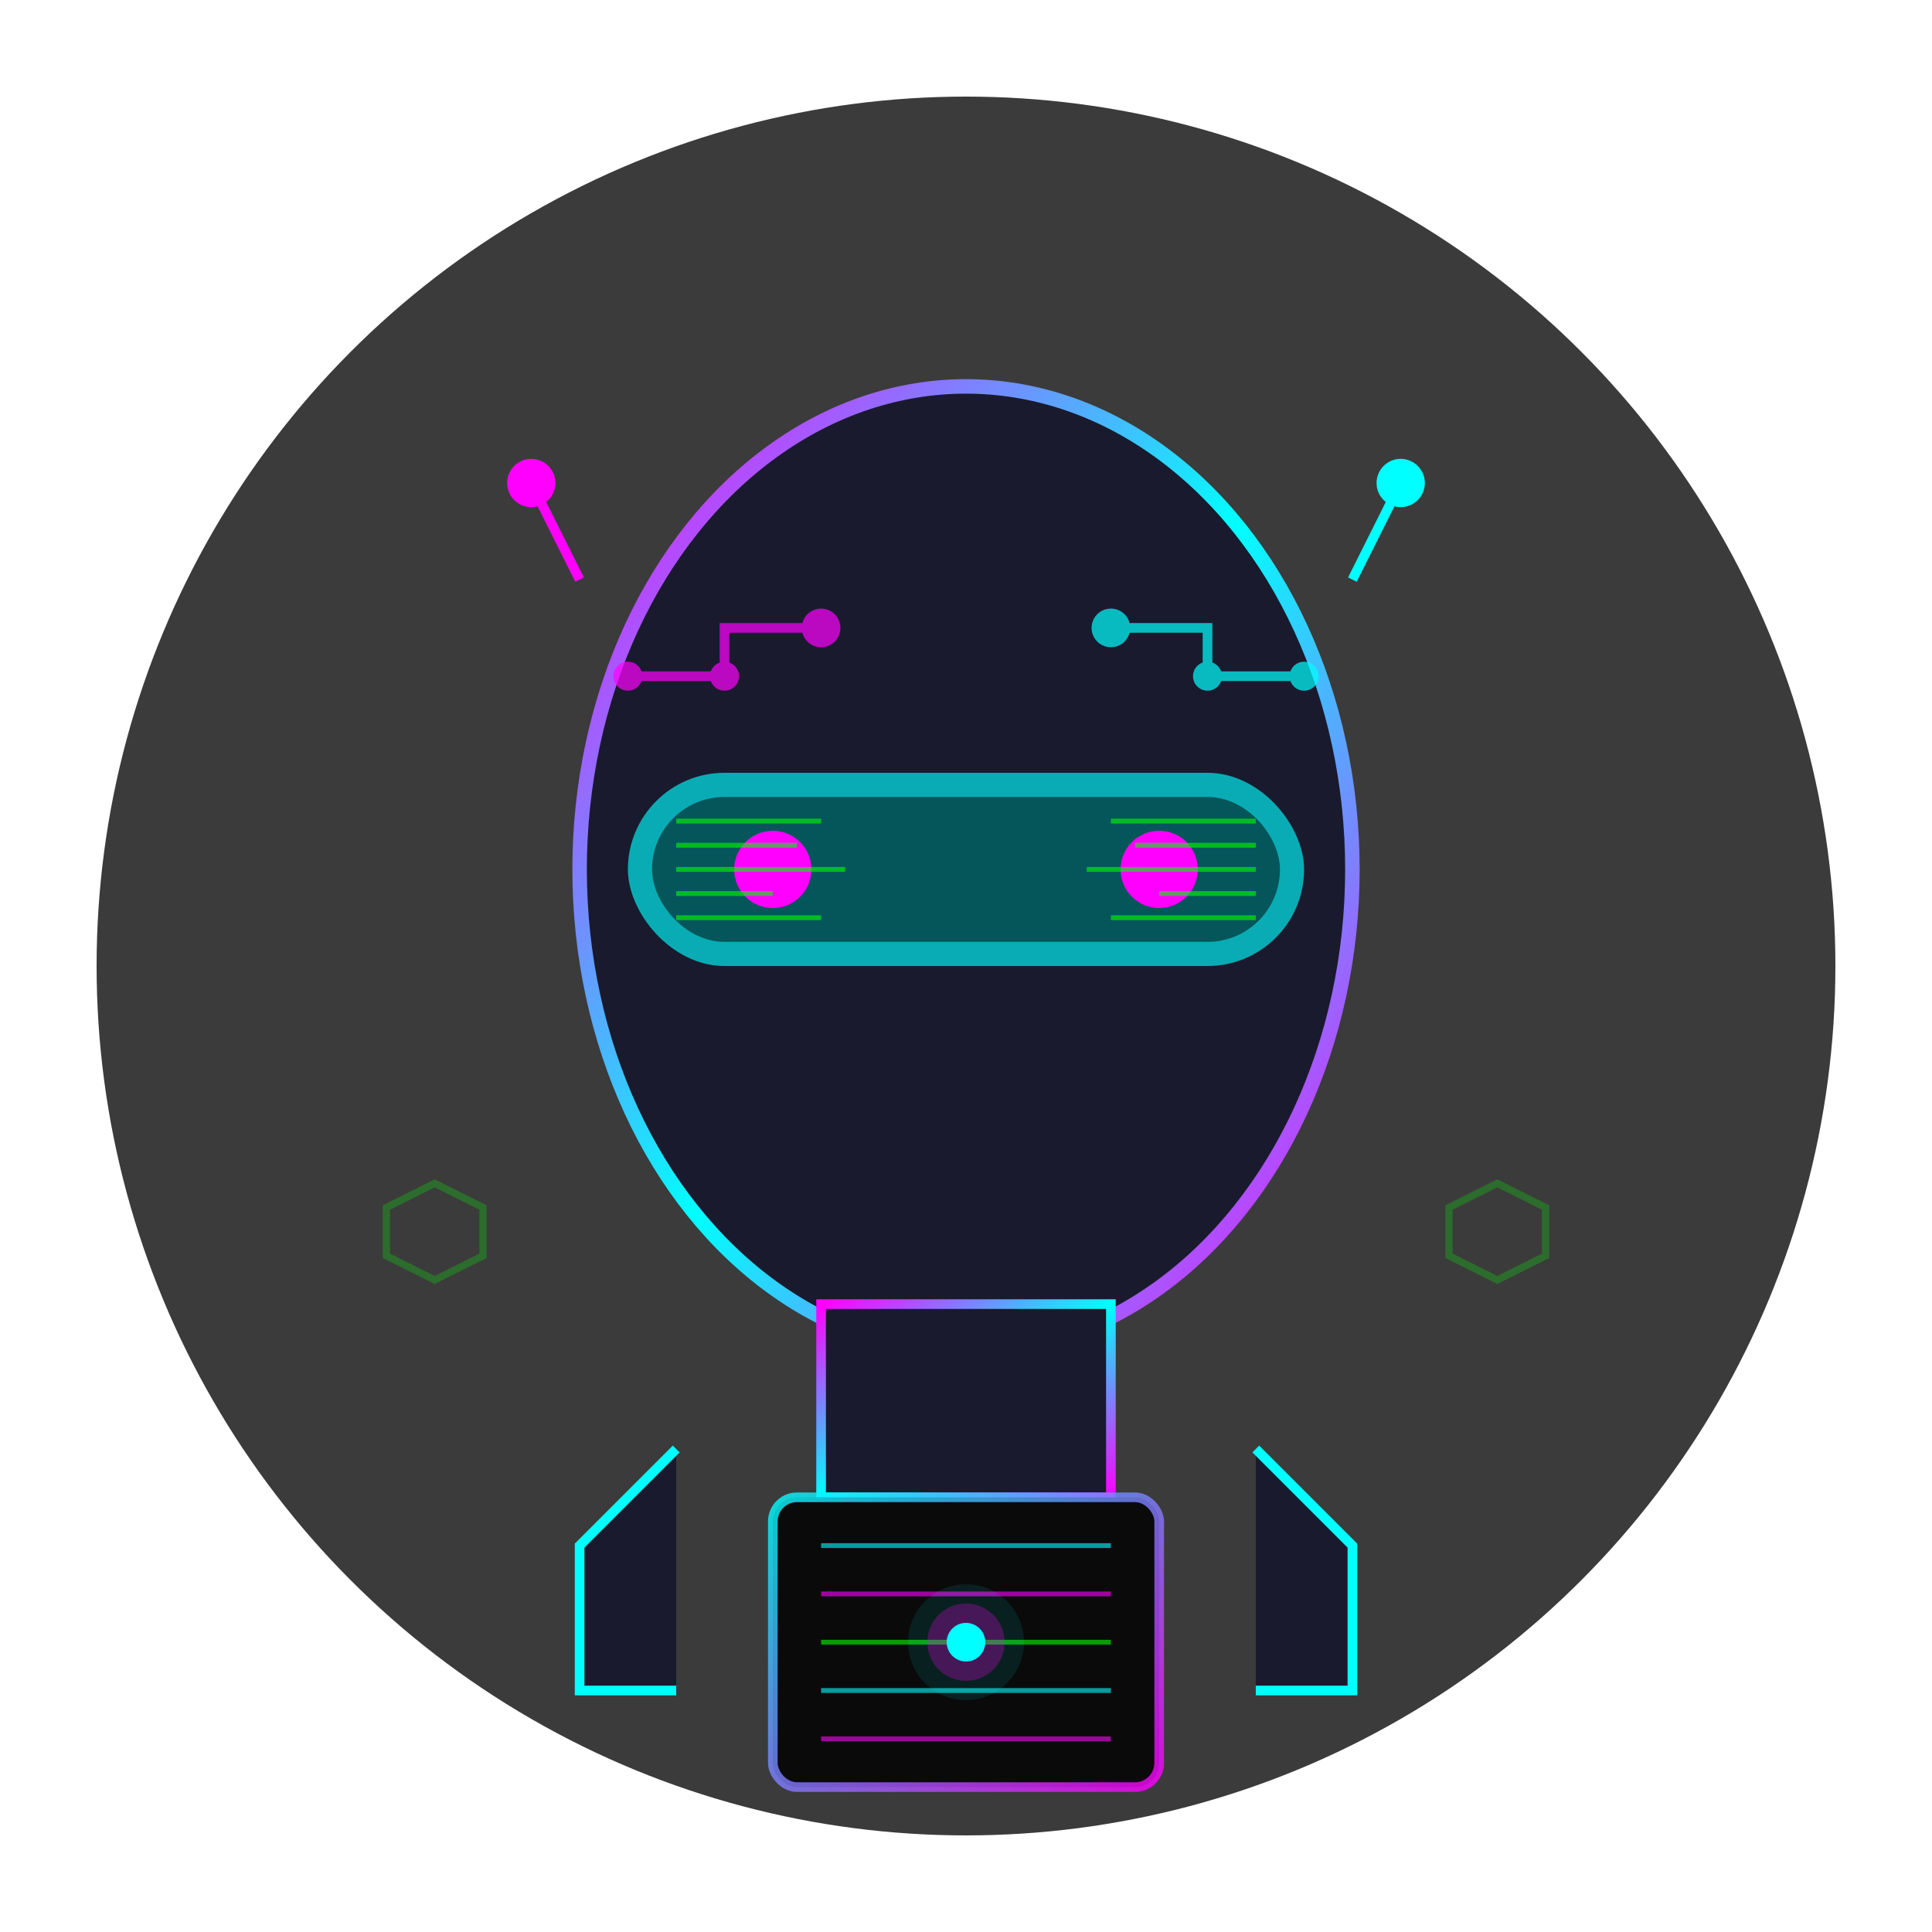 <svg viewBox="0 0 400 400" xmlns="http://www.w3.org/2000/svg">
  <defs>
    <linearGradient id="avatarGradient" x1="0%" y1="0%" x2="100%" y2="100%">
      <stop offset="0%" style="stop-color:#ff00ff;stop-opacity:1" />
      <stop offset="50%" style="stop-color:#00ffff;stop-opacity:1" />
      <stop offset="100%" style="stop-color:#ff00ff;stop-opacity:1" />
    </linearGradient>
    <linearGradient id="glowGradient" x1="0%" y1="0%" x2="100%" y2="100%">
      <stop offset="0%" style="stop-color:#00ffff;stop-opacity:0.8" />
      <stop offset="100%" style="stop-color:#ff00ff;stop-opacity:0.8" />
    </linearGradient>
    <filter id="neonGlow">
      <feGaussianBlur stdDeviation="5" result="coloredBlur"/>
      <feMerge>
        <feMergeNode in="coloredBlur"/>
        <feMergeNode in="coloredBlur"/>
        <feMergeNode in="SourceGraphic"/>
      </feMerge>
    </filter>
  </defs>
  
  <!-- Background Circle -->
  <circle cx="200" cy="200" r="180" fill="#0a0a0a" opacity="0.8"/>
  
  <!-- Head -->
  <ellipse cx="200" cy="180" rx="80" ry="100" fill="#1a1a2e" stroke="url(#avatarGradient)" stroke-width="3" filter="url(#neonGlow)"/>
  
  <!-- Visor/Eyes -->
  <rect x="130" y="160" width="140" height="40" rx="20" fill="#00ffff" opacity="0.8" filter="url(#neonGlow)"/>
  <rect x="135" y="165" width="130" height="30" rx="15" fill="#000" opacity="0.5"/>
  
  <!-- Eye Glow Effects -->
  <circle cx="160" cy="180" r="8" fill="#ff00ff" filter="url(#neonGlow)"/>
  <circle cx="240" cy="180" r="8" fill="#ff00ff" filter="url(#neonGlow)"/>
  
  <!-- Digital Lines on Visor -->
  <line x1="140" y1="170" x2="170" y2="170" stroke="#00ff00" stroke-width="1" opacity="0.6"/>
  <line x1="140" y1="175" x2="165" y2="175" stroke="#00ff00" stroke-width="1" opacity="0.6"/>
  <line x1="140" y1="180" x2="175" y2="180" stroke="#00ff00" stroke-width="1" opacity="0.6"/>
  <line x1="140" y1="185" x2="160" y2="185" stroke="#00ff00" stroke-width="1" opacity="0.6"/>
  <line x1="140" y1="190" x2="170" y2="190" stroke="#00ff00" stroke-width="1" opacity="0.6"/>
  
  <line x1="230" y1="170" x2="260" y2="170" stroke="#00ff00" stroke-width="1" opacity="0.6"/>
  <line x1="235" y1="175" x2="260" y2="175" stroke="#00ff00" stroke-width="1" opacity="0.6"/>
  <line x1="225" y1="180" x2="260" y2="180" stroke="#00ff00" stroke-width="1" opacity="0.6"/>
  <line x1="240" y1="185" x2="260" y2="185" stroke="#00ff00" stroke-width="1" opacity="0.6"/>
  <line x1="230" y1="190" x2="260" y2="190" stroke="#00ff00" stroke-width="1" opacity="0.6"/>
  
  <!-- Neck/Collar -->
  <rect x="170" y="270" width="60" height="40" fill="#1a1a2e" stroke="url(#avatarGradient)" stroke-width="2"/>
  
  <!-- Shoulders -->
  <path d="M 140 300 L 120 320 L 120 350 L 140 350" fill="#1a1a2e" stroke="#00ffff" stroke-width="2" filter="url(#neonGlow)"/>
  <path d="M 260 300 L 280 320 L 280 350 L 260 350" fill="#1a1a2e" stroke="#00ffff" stroke-width="2" filter="url(#neonGlow)"/>
  
  <!-- Circuit Details on Head -->
  <g opacity="0.7">
    <path d="M 130 140 L 150 140 L 150 130 L 170 130" stroke="#ff00ff" stroke-width="2" fill="none" filter="url(#neonGlow)"/>
    <circle cx="130" cy="140" r="3" fill="#ff00ff"/>
    <circle cx="150" cy="140" r="3" fill="#ff00ff"/>
    <circle cx="170" cy="130" r="4" fill="#ff00ff"/>
    
    <path d="M 270 140 L 250 140 L 250 130 L 230 130" stroke="#00ffff" stroke-width="2" fill="none" filter="url(#neonGlow)"/>
    <circle cx="270" cy="140" r="3" fill="#00ffff"/>
    <circle cx="250" cy="140" r="3" fill="#00ffff"/>
    <circle cx="230" cy="130" r="4" fill="#00ffff"/>
  </g>
  
  <!-- Antenna/Tech Details -->
  <line x1="120" y1="120" x2="110" y2="100" stroke="#ff00ff" stroke-width="2" filter="url(#neonGlow)"/>
  <circle cx="110" cy="100" r="5" fill="#ff00ff" filter="url(#neonGlow)"/>
  
  <line x1="280" y1="120" x2="290" y2="100" stroke="#00ffff" stroke-width="2" filter="url(#neonGlow)"/>
  <circle cx="290" cy="100" r="5" fill="#00ffff" filter="url(#neonGlow)"/>
  
  <!-- Chest Panel -->
  <rect x="160" y="310" width="80" height="60" rx="5" fill="#0a0a0a" stroke="url(#glowGradient)" stroke-width="2" filter="url(#neonGlow)"/>
  
  <!-- Chest Details -->
  <line x1="170" y1="320" x2="230" y2="320" stroke="#00ffff" stroke-width="1" opacity="0.6"/>
  <line x1="170" y1="330" x2="230" y2="330" stroke="#ff00ff" stroke-width="1" opacity="0.6"/>
  <line x1="170" y1="340" x2="230" y2="340" stroke="#00ff00" stroke-width="1" opacity="0.6"/>
  <line x1="170" y1="350" x2="230" y2="350" stroke="#00ffff" stroke-width="1" opacity="0.6"/>
  <line x1="170" y1="360" x2="230" y2="360" stroke="#ff00ff" stroke-width="1" opacity="0.6"/>
  
  <!-- Power Core -->
  <circle cx="200" cy="340" r="12" fill="#00ffff" opacity="0.3" filter="url(#neonGlow)"/>
  <circle cx="200" cy="340" r="8" fill="#ff00ff" opacity="0.5" filter="url(#neonGlow)"/>
  <circle cx="200" cy="340" r="4" fill="#00ffff" filter="url(#neonGlow)"/>
  
  <!-- Decorative Hexagons -->
  <polygon points="80,250 90,245 100,250 100,260 90,265 80,260" stroke="#00ff00" stroke-width="1.5" fill="none" opacity="0.5" filter="url(#neonGlow)"/>
  <polygon points="300,250 310,245 320,250 320,260 310,265 300,260" stroke="#00ff00" stroke-width="1.5" fill="none" opacity="0.5" filter="url(#neonGlow)"/>
</svg>
